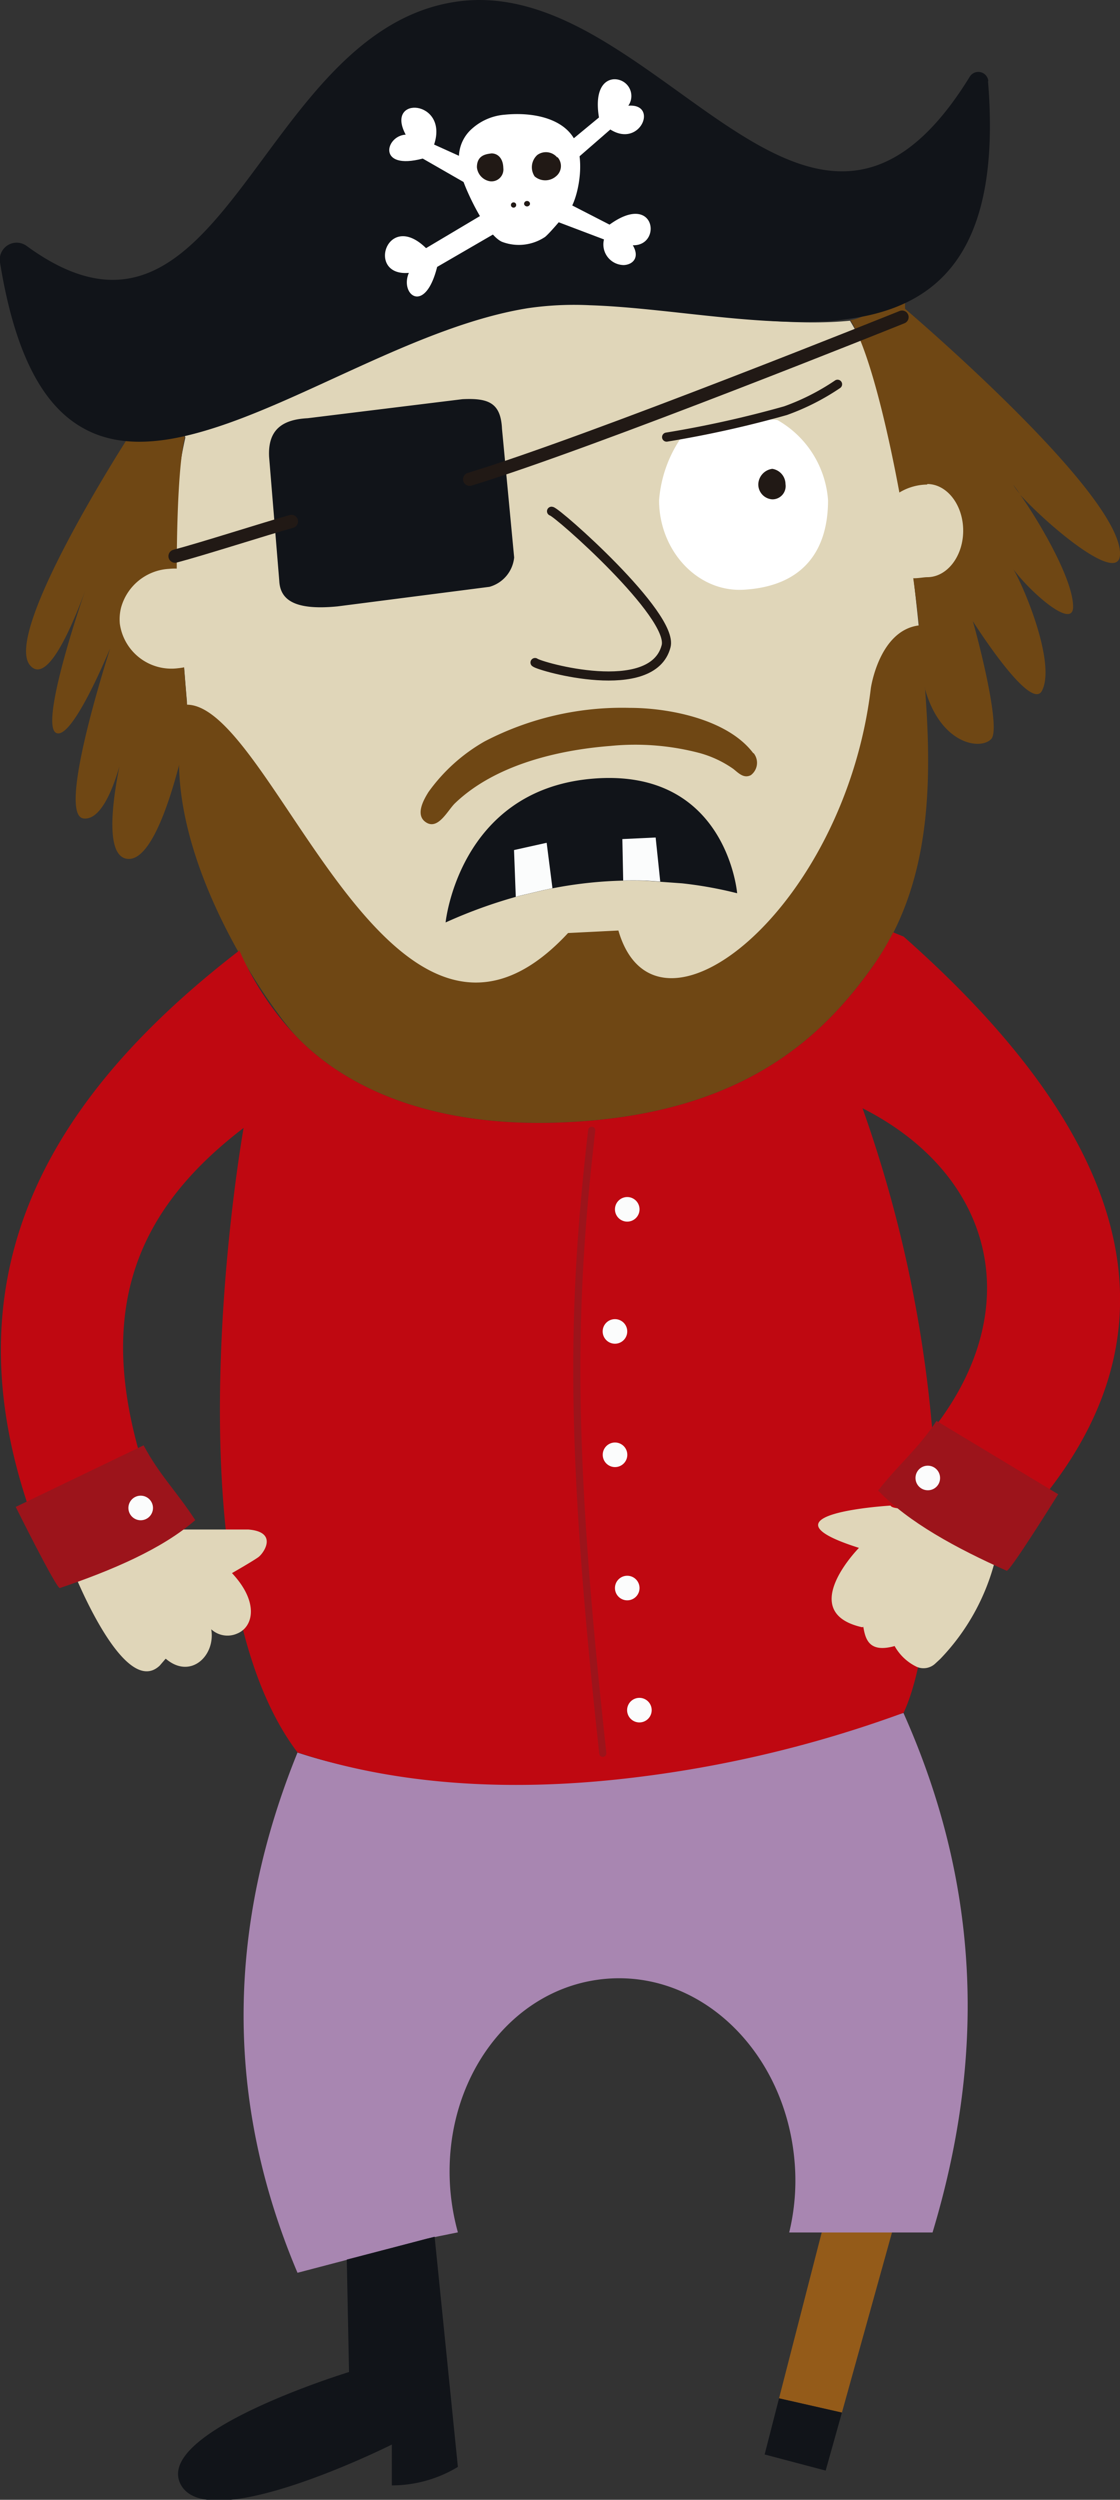 <svg xmlns="http://www.w3.org/2000/svg" xmlns:xlink="http://www.w3.org/1999/xlink" viewBox="0 0 84.78 189.18"><rect x="0" y="0" width="84.78" height="189.18" fill="#333333" stroke="none"/><defs><style>.cls-1,.cls-12,.cls-13,.cls-14{fill:none;}.cls-2{fill:#a886b1;}.cls-3{fill:#e0d6b9;}.cls-4{fill:#111419;}.cls-5{clip-path:url(#clip-path);}.cls-6{fill:#fbfcfc;}.cls-7{fill:#6f4714;}.cls-8{fill:#945b19;}.cls-9{fill:#fff;}.cls-10{fill:#211915;}.cls-11{fill:#bf0811;}.cls-12{stroke:#9c141b;stroke-width:0.54px;}.cls-12,.cls-13,.cls-14{stroke-linecap:round;}.cls-13,.cls-14{stroke:#211915;}.cls-13{stroke-linejoin:round;}.cls-14{stroke-width:0.69px;}.cls-15{fill:#9c141b;}</style><clipPath id="clip-path"><path class="cls-1" d="M44.76,58.93c-10.08.92-11,10.87-11,10.87a36.67,36.67,0,0,1,5.53-2h0l1.86-.44a31.6,31.6,0,0,1,7.73-.72h0l2.78.2a31.59,31.59,0,0,1,4.16.75s-.73-8.73-9.68-8.73c-.44,0-.89,0-1.36.06"/></clipPath></defs><g id="Capa_2" data-name="Capa 2"><g id="Capa_1-2" data-name="Capa 1"><path class="cls-2" d="M68.4,129.66c6.09,13.64,6,26.66,2.19,39.29H59.74a16.71,16.71,0,0,0,.41-5.32c-.67-8.26-7-14.48-14.25-13.88s-12.48,7.75-11.81,16a17.44,17.44,0,0,0,.57,3.19l-2.36.48-5.47,1.45L22.52,172c-5.56-13.14-5.32-26.26,0-39.37,8,2.64,16.15,2.15,23.69,1.37a125.89,125.89,0,0,0,22.19-4.37"/><path class="cls-3" d="M69.11,43.4c-.15-1.51-.31-3-.44-4.58q-.06-.74-.15-1.44a30.39,30.39,0,0,0-4.18-13.11v0c-4.16.42-9.09-.25-13.8-.85-4.06-.51-8-1-11-.63-11,1.23-18.76,8.69-25.57,10.09l.06.24a32.11,32.11,0,0,0-.7,9.41c0,.39.05.8.09,1.21.08,1,.15,1.95.23,2.94.16,2.11.31,4.26.5,6.41h0c0,.1,0,.18,0,.27l.18,0C26.39,87,59.6,75.46,59.6,75.46c1.39-2.07,9.7-24.35,9.94-28.13-.13-1.29-.28-2.61-.43-3.93"/><path class="cls-4" d="M55.8,67.6a30.3,30.3,0,0,0-4.16-.75l-2.78-.2h0a31.6,31.6,0,0,0-7.73.72l-1.86.44h0a37.18,37.18,0,0,0-5.54,2s1-9.95,11-10.87C55,58,55.8,67.6,55.8,67.6"/><g class="cls-5"><polygon class="cls-6" points="39.06 68.33 38.91 64.33 41.38 63.78 41.92 68.01 39.06 68.33"/><polygon class="cls-6" points="47.18 66.95 47.11 63.5 49.63 63.38 50.04 67.31 47.18 66.95"/></g><path class="cls-7" d="M73.61,46.93c.11.25,2.25,8.14,1.42,9s-3.81.4-5-3.75a26.68,26.68,0,0,1-.47-4.9c-.78-7.53-3.08-19.75-5.2-23.06v0c1.5-.16,2.9-1.83,4.15-2.33l0,1.48S85,37.39,84.78,42c-.13,2.2-5.31-2.1-7.55-4.55,1.21,1.68,4,6.28,4,8.47,0,1.77-3.28-1.15-4.52-2.84.9,1.53,3.22,7.19,2.16,9.2-.87,1.65-5.25-5.3-5.25-5.3M76.7,36.69a4.75,4.75,0,0,0,.49.67c-.23-.33-.41-.57-.49-.67"/><path class="cls-3" d="M70.19,36.63c1.49,0,2.72,1.58,2.72,3.53s-1.23,3.52-2.72,3.52c-.37,0-1.08.18-1.4,0L68.44,43c-.15-1.51-.47-1.78-.6-3.32,0-.49.06-1.78,0-2.25a4.16,4.16,0,0,1,2.35-.76"/><path class="cls-7" d="M14.14,53.33C20.72,53.31,29.64,85,43,70.61l3.81-.19c2.83,9.74,17.1-1.55,19.11-18.34,0,0,.62-4.37,3.64-4.75.28,2.68.34,3.3.47,4.9.51,6.68.33,12.94-2.4,18.34A20.82,20.82,0,0,1,66,73.22c-3.52,4.93-9,10.3-20.48,11.51-.91.1-1.8.16-2.67.2-9.17.45-16.1-2.09-20.3-6.37-1.87-1.9-11.45-15.05-8.41-25.23"/><polygon class="cls-8" points="67.52 168.95 63.73 182.58 58.97 181.5 62.2 168.95 67.52 168.95"/><polygon class="cls-4" points="63.73 182.58 62.5 186.97 57.88 185.75 58.97 181.5 63.73 182.58"/><path class="cls-9" d="M51.59,33.08a7,7,0,0,1,3.73-.92c1.17,0,2.42-.56,3.53-.37a7.6,7.6,0,0,1,3.83,6.07c0,3.73-1.81,6.51-6.4,6.77-3.52.19-6.39-3-6.39-6.77a9.68,9.68,0,0,1,1.7-4.78"/><path class="cls-7" d="M57.05,57a1.17,1.17,0,0,1-.21,1.66c-.54.28-.94-.16-1.33-.47A8.22,8.22,0,0,0,53,57a19.1,19.1,0,0,0-6.78-.55c-4,.31-8.76,1.44-11.78,4.34-.54.52-1.25,2-2.15,1.47s-.24-1.71.15-2.33a13.36,13.36,0,0,1,4.24-3.82,22.55,22.55,0,0,1,11-2.54c2.93,0,7.4.85,9.34,3.43"/><path class="cls-10" d="M58.46,35.48a1.18,1.18,0,0,1,1,1.16,1,1,0,0,1-1,1.15,1.13,1.13,0,0,1-1.06-1.15,1.22,1.22,0,0,1,1.06-1.16"/><path class="cls-11" d="M68.4,70.88l-.79-.32A20.25,20.25,0,0,1,66,73.22c-3.52,4.93-9,10.3-20.48,11.51-.91.1-1.8.16-2.67.2-9.17.45-16.1-2.09-20.3-6.37a22.58,22.58,0,0,1-4.43-6.63C2.71,83.8-4.13,97.47,2.73,115.64l4.62-2.46L10.86,111c-3.73-11.91-.5-19.46,7.58-25.64,0,0-6.05,33.86,4.08,47.26,8,2.64,16.52,2.84,24.05,2.06a90.68,90.68,0,0,0,21.83-5.06c2.85-6.14,2.17-21.4,2.17-21.4l0,0a97.52,97.52,0,0,0-5.28-24.35c9.86,5,12.49,15,5.47,24.12l8.41,5.08Q94.38,93.83,68.4,70.88"/><path class="cls-4" d="M32.9,169.27l1.76,17.42a9.65,9.65,0,0,1-5,1.4V185s-13.69,6.86-15.93,3.11c-2.37-4,12.69-8.6,12.69-8.6L26.25,171Z"/><path class="cls-3" d="M12.52,125.55l-.43.5c-2.71,2.57-6.55-7.18-6.55-7.18l8-3.12s4.36,0,5.25,0c2.29.18,1.18,1.79.77,2.09s-2,1.21-2,1.21c2.09,2.23,1.6,4.1.38,4.58a1.81,1.81,0,0,1-1.95-.33c.34,2-1.57,3.83-3.44,2.23"/><path class="cls-7" d="M13.38,43.71c0-.41-.05-7.87.61-10.62l-.06-.24a9,9,0,0,1-4.17,0l-.06.26S.1,48,2.3,50.38c1.2,1.33,2.92-2.31,4.23-5.89C6,45.91,3,54.9,4.26,55.47s4.14-6.6,4.07-6.37c-.8,2.52-3.89,12.63-2,12.84,1.23.14,2.15-2,2.71-3.94-.57,2.85-1.07,6.89.65,7,2.42.16,4.27-8.63,4.57-10.18,0-.49-.81-10.14-.89-11.11"/><path class="cls-3" d="M14.31,43.21c.17,2.31.34,4.64.54,7a4.39,4.39,0,0,1-1.37.36,3.94,3.94,0,0,1-4.41-3.37A3.63,3.63,0,0,1,9.16,46h0a4,4,0,0,1,3.63-2.95,4.18,4.18,0,0,1,1.51.12"/><path class="cls-6" d="M49.33,129.43a.93.93,0,1,0-.92.92.93.93,0,0,0,.92-.92"/><path class="cls-6" d="M48.41,91.52a.93.93,0,1,0-.93.93.93.93,0,0,0,.93-.93"/><path class="cls-6" d="M48.41,120.18a.93.93,0,1,0-.93.93.93.93,0,0,0,.93-.93"/><path class="cls-6" d="M47.48,100.77a.93.93,0,1,0-.92.92.93.93,0,0,0,.92-.92"/><path class="cls-6" d="M47.48,110a.93.93,0,0,0-1.85,0,.93.93,0,1,0,1.85,0"/><path class="cls-12" d="M45.63,132.69c-2.56-23.38-2.38-33.77-.84-47.15"/><path class="cls-4" d="M38.92,42.19a2.57,2.57,0,0,1-1.87,2.22l-11.5,1.48c-3.28.32-4.34-.51-4.41-1.93l-.77-9.39c-.1-2,.94-2.82,2.92-2.92L35,30.21c2-.1,2.91.29,3,2.25Z"/><path class="cls-13" d="M22.06,39.46c-2.1.59-6.69,2.07-8.81,2.63"/><path class="cls-13" d="M68.28,24s-23.61,9.5-32.73,12.27"/><path class="cls-14" d="M40.5,50.14c.39.32,8.89,2.73,9.92-1.23.62-2.35-8.26-10.18-8.67-10.22"/><path class="cls-15" d="M10.87,109.38c1.22,2.28,2.49,3.47,3.91,5.66-2.51,2.19-6.33,3.81-10.25,5.14-.25.08-3.34-6.14-3.34-6.14Z"/><path class="cls-6" d="M11.58,114.12a.93.93,0,1,0-.93.93.93.93,0,0,0,.93-.93"/><path class="cls-3" d="M65.34,123.14l-.11,0c-5-1.15-.21-6-.21-6-8.15-2.58,2.39-3.2,2.39-3.2.13.28,1.19.18,1.46.39,2,1.56,3.37,1.51,6.46,3.73h0a16.65,16.65,0,0,1-4.16,7.49l-.4.37a1.3,1.3,0,0,1-1.36.23,3.78,3.78,0,0,1-1.69-1.58c-1.94.54-2.22-.51-2.38-1.52"/><path class="cls-15" d="M70.89,107.53c-1.42,2.15-2.8,3.21-4.42,5.27,2.3,2.41,5.94,4.38,9.73,6.07.23.11,3.9-5.79,3.9-5.79Z"/><path class="cls-6" d="M71.16,111.86a.93.93,0,1,0-.92.92.92.92,0,0,0,.92-.92"/><path class="cls-14" d="M50.46,33.08a82,82,0,0,0,9-2,17.61,17.61,0,0,0,3.94-2"/><path class="cls-4" d="M74.81,6.12a.76.76,0,0,0-1.4-.32c-8.78,14.27-17.25,3.84-27-2.25C42.67,1.2,38.7-.51,34.46.14,19.43,2.42,16.91,29.51,2,18.6a1.28,1.28,0,0,0-2,1.26c1.14,7.05,3.3,10.82,6.19,12.48,2.57,1.5,5.73,1.31,9.22.29,7.4-2.14,16.33-8,24.57-9.31a24.23,24.23,0,0,1,4.67-.22c5.53.18,12.06,1.51,17.64,1.22.6,0,1.18-.08,1.75-.16,6.86-.87,11.81-4.93,10.75-18"/><path class="cls-9" d="M46.14,17c3.49-2.53,4,1.63,1.76,1.56.55.93,0,1.47-.68,1.5a1.56,1.56,0,0,1-1.5-1.94L42,16.71s.22-.37.24-.39a3,3,0,0,0,.48-.74l.21-.23Z"/><path class="cls-9" d="M34.74,11.81a2.9,2.9,0,0,1,1-2.08,4.2,4.2,0,0,1,2.47-1.05c2.12-.21,4.29.27,5.2,1.74s.43,4.15-.15,5.24c0,0-1.51,1.87-2,2.27A3.57,3.57,0,0,1,38,18.3c-1.16-.51-2.67-3.74-3-4.79a4.79,4.79,0,0,1-.26-1.7"/><path class="cls-10" d="M42.19,11.88a1,1,0,0,1-.11,1.47,1.24,1.24,0,0,1-1.61,0,1.25,1.25,0,0,1,.2-1.62,1.11,1.11,0,0,1,1.52.2"/><path class="cls-9" d="M37.64,17.38l0,.18L33.09,20.2c-.92,3.67-2.85,2.09-2.14.45-3.27.29-1.66-4.78,1.3-1.87l4.2-2.5a13.36,13.36,0,0,0,.83,1Z"/><path class="cls-10" d="M37.22,11.61c.39,0,.86.29.88,1.11a.9.9,0,0,1-1,1,1.19,1.19,0,0,1-1-1.06c0-.92.7-1,1.1-1.05"/><path class="cls-9" d="M35.46,13.5l-.36.28L32,12c-3.48.92-2.83-1.73-1.29-1.81-1.61-3,3.28-2.64,2.15.75l1.9.86c0,.56.54,1.14.72,1.69"/><path class="cls-10" d="M39.07,15.47a.2.2,0,1,1-.39,0,.2.2,0,0,1,.39,0"/><path class="cls-10" d="M40.12,15.44a.23.23,0,0,1-.45,0,.22.22,0,0,1,.22-.23.22.22,0,0,1,.23.22"/><path class="cls-9" d="M47.56,8c2.31-.19.91,3.24-1.36,1.8l-2.85,2.48-.11,0a4,4,0,0,0-.55-1.2l2.65-2.19C45,6.82,45.71,6.06,46.44,6A1.27,1.27,0,0,1,47.56,8"/></g></g></svg>